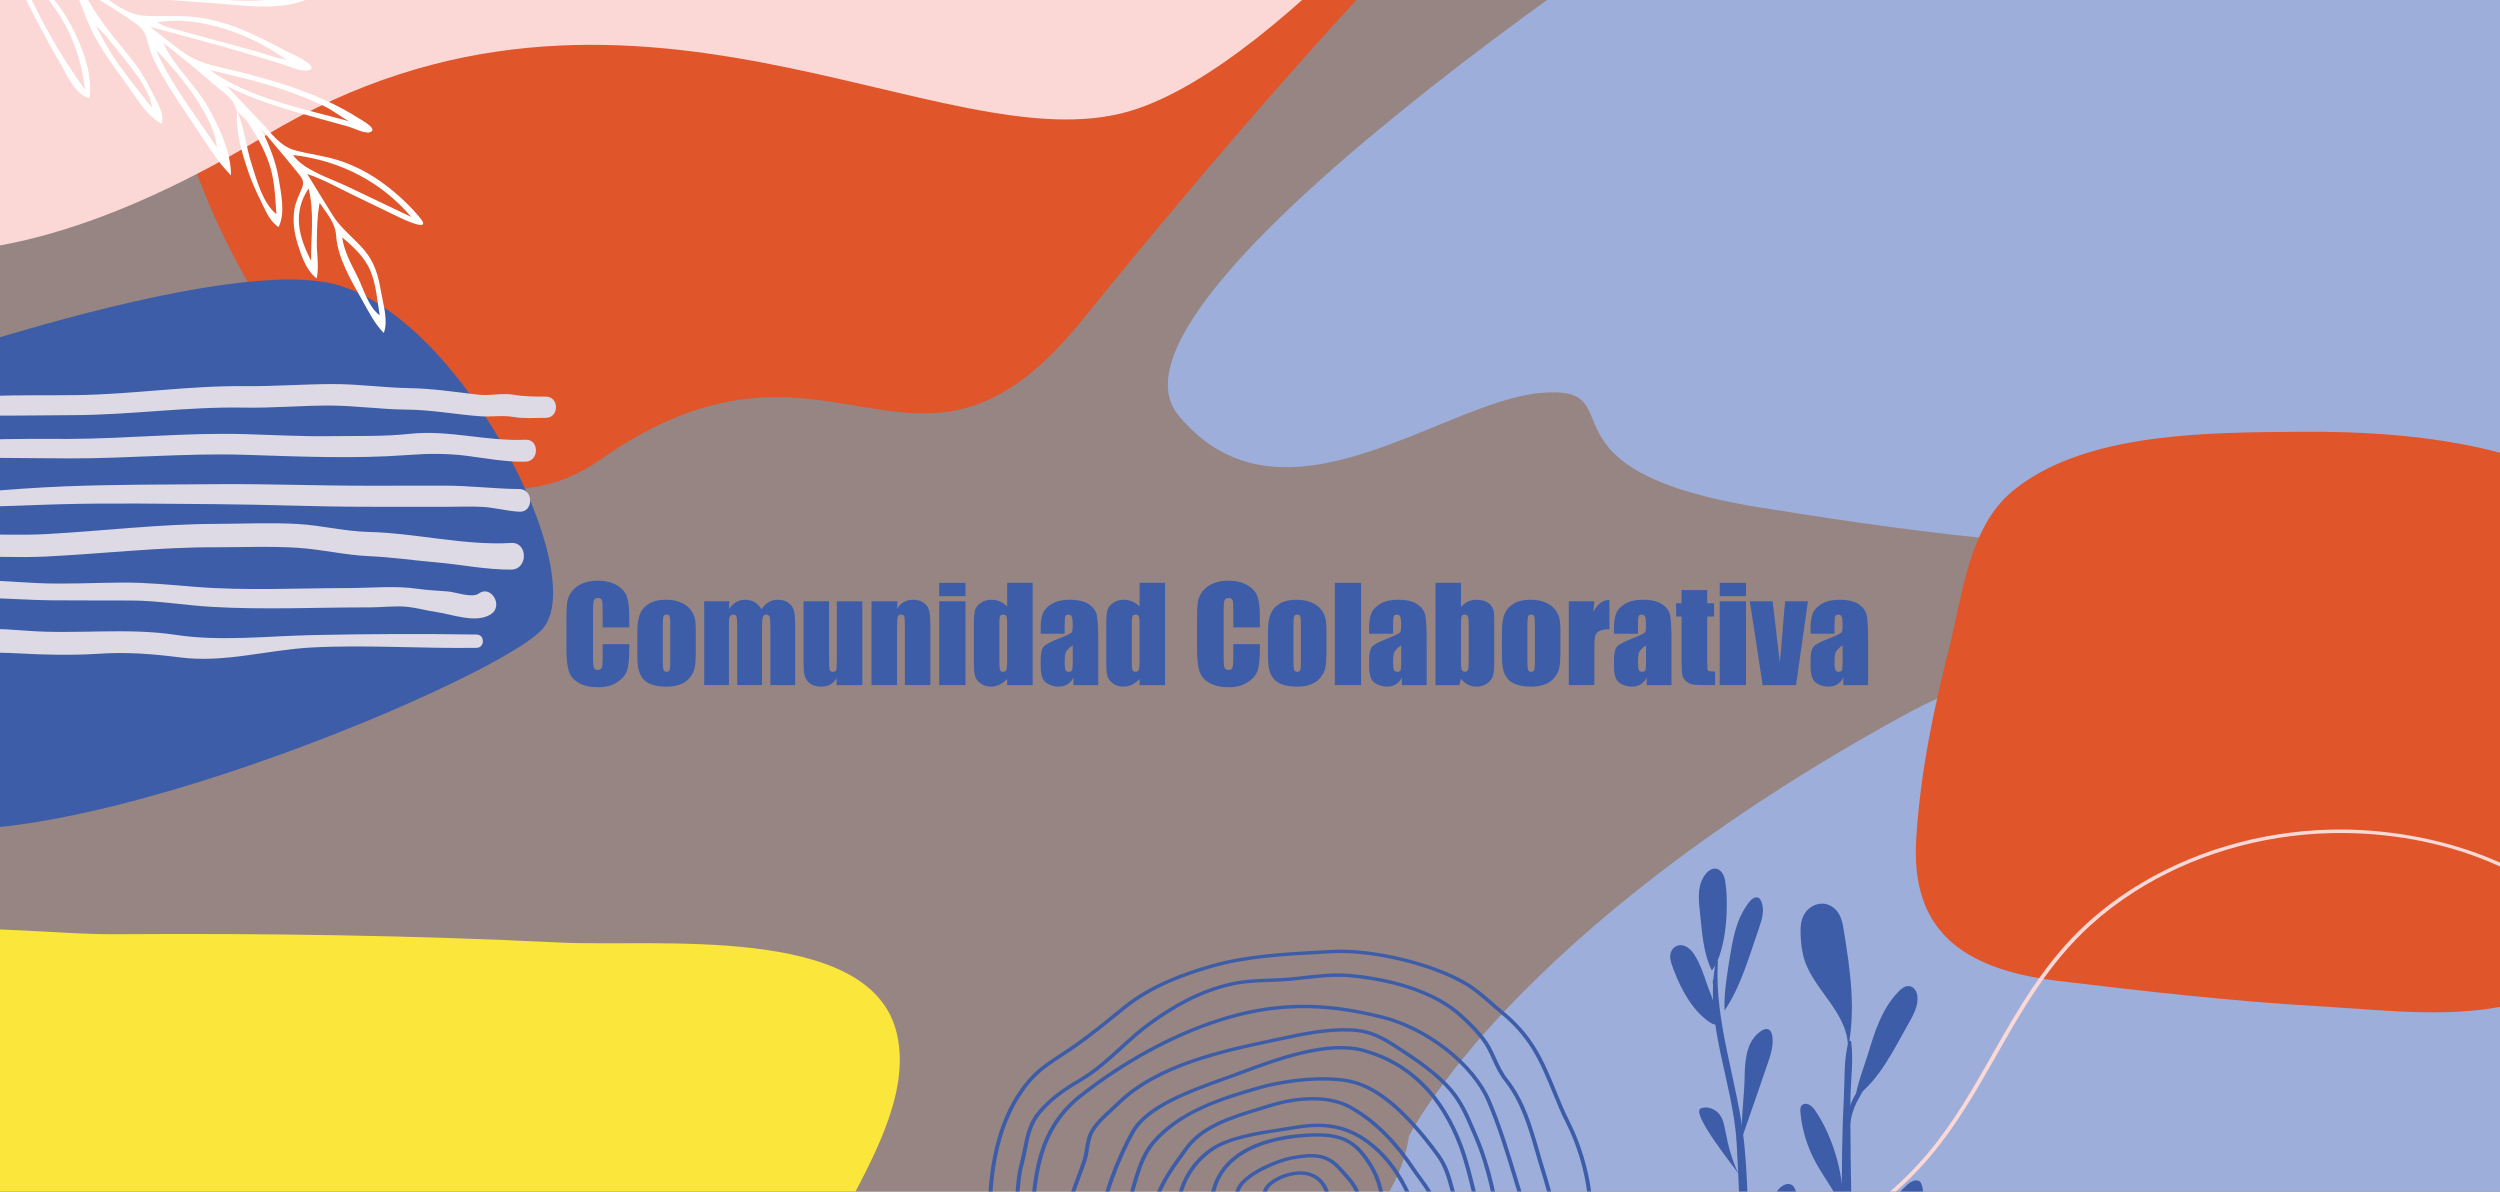 <?xml version="1.0" encoding="utf-8"?>
<!-- Generator: Adobe Illustrator 26.0.1, SVG Export Plug-In . SVG Version: 6.00 Build 0)  -->
<svg version="1.1" id="Capa_1" xmlns="http://www.w3.org/2000/svg" xmlns:xlink="http://www.w3.org/1999/xlink" x="0px" y="0px"
	 viewBox="0 0 1745.79 832.09" style="enable-background:new 0 0 1745.79 832.09;" xml:space="preserve">
<rect x="0" y="0" width="1745.79" height="832.09" fill="#333333" stroke="none"/>
<style type="text/css">
	.st0{opacity:0.5;clip-path:url(#SVGID_00000147181850212826406590000007065604385617786516_);fill:#FBD8D5;}
	.st1{clip-path:url(#SVGID_00000147181850212826406590000007065604385617786516_);fill:#E0552A;}
	.st2{clip-path:url(#SVGID_00000147181850212826406590000007065604385617786516_);fill:#FBD8D5;}
	.st3{clip-path:url(#SVGID_00000147181850212826406590000007065604385617786516_);fill:#9EAEDA;}
	.st4{clip-path:url(#SVGID_00000147181850212826406590000007065604385617786516_);fill:#FBE63B;}
	.st5{clip-path:url(#SVGID_00000147181850212826406590000007065604385617786516_);fill:#3D5DA8;}
	.st6{clip-path:url(#SVGID_00000147181850212826406590000007065604385617786516_);}
	.st7{fill:#DDDAE5;}
	.st8{fill:#3D5DA8;}
	.st9{fill:#FFFFFF;}
</style>
<g>
	<defs>
		<rect id="SVGID_1_" x="0" y="-4.21" width="1745.79" height="840.5"/>
	</defs>
	<clipPath id="SVGID_00000136378070064334371360000001799038143984012217_">
		<use xlink:href="#SVGID_1_"  style="overflow:visible;"/>
	</clipPath>
	
		<rect x="0" y="-4.21" style="opacity:0.5;clip-path:url(#SVGID_00000136378070064334371360000001799038143984012217_);fill:#FBD8D5;" width="1745.79" height="840.5"/>
	<path style="clip-path:url(#SVGID_00000136378070064334371360000001799038143984012217_);fill:#E0552A;" d="M1282.97-279.7
		c0,0-130.02,12.45-527.34,503.33c-118.24,146.08-174.07-16.43-336.38,97.32S22.5,51.48,134.45-190.56s-317.28-396.03-87.29-476.49
		s161.79-327.18,476.13-219.2S1381.6-604.61,1282.97-279.7z"/>
	<path style="clip-path:url(#SVGID_00000136378070064334371360000001799038143984012217_);fill:#FBD8D5;" d="M1055.66-158.3
		c0,0-155.94,202.73-266.41,235.81C658.39,116.69,438.27-57.13,185.49,94.63s-393.71,77.82-415.53-111.29"/>
	<path style="clip-path:url(#SVGID_00000136378070064334371360000001799038143984012217_);fill:#9EAEDA;" d="M1866.72,604.38
		c0,0-264.6-254.48-538.28-104.28s-344.61,293.4-344.61,293.4s-10,104.28-146.39,95.72s-233.68,17.12-242.77,51.36
		c-9.09,34.24,77.29,132.3,180.94,171.21c103.66,38.91,258.23,138.53,395.53,98.84c137.3-39.69,842.89,46.69,864.71-212.46
		C2057.67,739.01,1866.72,604.38,1866.72,604.38z"/>
	<path style="clip-path:url(#SVGID_00000136378070064334371360000001799038143984012217_);fill:#9EAEDA;" d="M1239.33-107.71
		c-11.01,5.3-488.28,310.52-416.44,397.68s183.67-9.34,252.78-15.56s-11.82,53.7,154.58,80.16c166.4,26.46,530.1,82.49,608.3-106.62
		c78.2-189.11-88.2-389.12-88.2-389.12S1633.95-297.6,1239.33-107.71z"/>
	<path style="clip-path:url(#SVGID_00000136378070064334371360000001799038143984012217_);fill:#E0552A;" d="M1593.71,301.63
		c-63.27,0.51-141.74,2.87-188.24,41.23c-30.94,25.53-35.26,74.15-43.93,108.06c-11.4,44.57-20.71,89.67-23.43,135.3
		c-3.68,61.66,29.69,90.44,99.11,98.78c60.75,7.29,121.62,14.24,182.86,17.73c46.54,2.65,97.48,9.59,142.72-3.58
		c45.92-13.37,65.18-50.33,73.53-88.96c10.45-48.32,15.36-97.39,23.77-145.95c7.32-42.27,3.66-89.58-40-116.88
		c-60.24-37.67-138.88-46.35-211.56-45.83C1603.71,301.56,1598.76,301.59,1593.71,301.63z"/>
	<path style="clip-path:url(#SVGID_00000136378070064334371360000001799038143984012217_);fill:#FBE63B;" d="M-3.05,860.02
		c53.11,0.7,102.37-2.62,120.49-2.72c147.08-0.83,294.16,0.1,441.24,0.89c7.91,0.04,16.37-0.05,22.89-3.88
		c5.62-3.3,8.81-8.81,11.6-14.14c18.64-35.52,43.5-81.03,32.45-120.97c-20.53-74.21-168.16-57.76-234.31-61
		c-103.82-5.09-207.67-6.55-311.63-5.81c-58.88,0.42-152.63-17.04-200.18,20.93c-36.49,29.14-45.24,78.73-54.48,118.58
		C-187.72,846.85-90.21,858.87-3.05,860.02z"/>
	<path style="clip-path:url(#SVGID_00000136378070064334371360000001799038143984012217_);fill:#3D5DA8;" d="M-137.67,283.55
		c1.91-4.13,282.51-107.72,371.19-85.13c88.68,22.59,179.86,202.5,145.16,241.01c-34.7,38.52-401.19,190.24-471.64,122.72
		C-163.39,494.63-174.16,362.49-137.67,283.55z"/>
	<g style="clip-path:url(#SVGID_00000136378070064334371360000001799038143984012217_);">
		<path class="st7" d="M-83.95,446.21c30.45,12.69,64.41,8.24,96.91,10.05c18.62,1.04,37.68,1.47,56.31,0.24
			c19.28-1.27,37.23,0.12,56.37,2.57c31.41,4.02,61.2-5.33,92.2-6.93c38.22-1.97,76.7,0.83,114.96,0.26c5.89-0.09,5.9-9.21,0-9.3
			c-38.22-0.58-76.74-0.44-114.96,0.4c-30.99,0.68-64.13,4.54-94.97-0.14c-34.93-5.3-69.84-0.14-104.95-2.98
			c-33.67-2.73-67.12-1.17-100.72-2.8C-88.07,437.32-88.12,444.47-83.95,446.21"/>
		<path class="st7" d="M-74.26,414.69c17.99-0.7,36.4,2.51,54.52,2.62c18.68,0.12,37.17,1.69,55.79,1.89
			c18.65,0.2,37.31,0.03,55.96,0.15c18.68,0.12,36.78,3.3,55.41,4.4c36.55,2.17,73.7,0.36,110.32,0.4
			c8.73,0.01,18.27-1.27,26.92-0.36c6.68,0.7,13.42,2.68,20.13,3.62c10.92,1.53,27.54,8.19,37.92,1.59
			c9.12-5.8,0.24-20.78-8.37-14.54c-4.71,3.41-16.13-1-21.52-1.44c-7.17-0.58-14.18-0.82-21.3-1.86
			c-15.55-2.29-32.17-0.53-47.93-0.51c-35.61,0.03-71.84,2-107.35-0.86c-17.22-1.38-33.55-3.06-50.89-2.98
			c-19.68,0.09-39.58,1.3-59.25,0.36c-32.3-1.56-69.5-5.99-100.77,4.31C-76.34,412.02-76.14,414.76-74.26,414.69"/>
		<path class="st7" d="M-84.22,391.8c19.68,1.81,38.73-2.41,58.37-2.96c19.19-0.54,38.39,0.75,57.58-0.19
			c39.82-1.93,78.92-6.6,118.9-6.49c19.15,0.05,38.58-0.85,57.69,0.41c16.48,1.09,32.57,5.06,49.07,5.78
			c15.91,0.7,31.6,3,47.46,4.37c17.34,1.5,34.8,5.21,52.16,5.04c11.83-0.12,11.73-19.29,0-18.6c-33,1.94-66.56-6.93-99.63-7.69
			c-16.45-0.38-32.61-4.57-49.07-5.54c-19.13-1.12-38.54-0.14-57.69-0.09c-39.98,0.12-79.08,5.01-118.9,7.15
			c-18.4,0.99-36.82-0.17-55.23,0.45c-20.54,0.69-40.44,6.07-60.71,8.8C-90.14,383.05-90.38,391.24-84.22,391.8"/>
		<path class="st7" d="M-69.98,351.57c19.27,0.82,38.21,2.43,57.57,2.21c18.31-0.21,36.61-1.2,54.91-1.67
			c36.18-0.95,72.36-0.28,108.54-0.05c34.48,0.22,68.68,1.79,103.17,1.82c18.89,0.01,37.78,0.02,56.66,0.04
			c8.46,0.01,17.05-0.4,25.5,0.02c8.88,0.44,17.45,2.92,26.33,3.4c9.98,0.54,10.08-15.76,0-15.84c-17.25-0.12-34.44-2.36-51.83-2.36
			c-18.03,0-36.06,0.03-54.09,0.05c-35.36,0.03-70.4-1.38-105.75-1.08c-35.31,0.29-70.64,0.14-105.93,1.54
			c-38.45,1.53-76.77,5.78-115.1,7.63C-72.69,347.43-72.7,351.45-69.98,351.57"/>
		<path class="st7" d="M-71.41,320.26c19.77,1.18,39.44-0.71,59.21-0.61c20.26,0.1,40.53,0.41,60.8,0.46
			c40.67,0.1,81.27-3.77,121.92-2.53c38.09,1.17,76.16,2.99,114.22,0.16c14.25-1.06,27.58-1.22,41.85,0.65
			c13.24,1.74,26.96,4.31,40.39,4.01c9.72-0.22,9.7-15.79,0-15.33c-27.03,1.29-53.65-7.08-80.9-4.12
			c-18.31,1.99-37.36,1.39-55.82,1.63c-20.05,0.27-39.76-0.88-59.74-1.44c-40.65-1.13-81.25,3.18-121.92,3.35
			c-19.41,0.08-38.88-0.3-58.28,0.61c-21.01,0.98-40.93,5.56-61.73,7.89C-74.68,315.35-74.81,320.06-71.41,320.26"/>
		<path class="st7" d="M-62.87,287c37.29,4.56,76.43,2.99,113.99,2.9c40.01-0.1,79.43-6,119.47-5.26
			c19.64,0.36,39.24-1.42,58.89-1.44c18.28-0.02,36.36,2.71,54.59,2.84c17.16,0.13,33.99,3.35,51.04,4.63
			c8.2,0.61,15.51-0.85,23.68,0.53c7.32,1.24,14.97,0.58,22.41,0.58c9.39-0.01,9.41-14.83,0-14.83c-7.71,0-14.76,0.01-22.25-1.27
			c-8.36-1.42-16.59,0.9-24.96-0.06c-16-1.85-31.79-4.31-47.92-4.57c-18.09-0.29-35.93-2.93-54.05-2.86
			c-20.5,0.08-40.95,1.68-61.43,1.47c-39.26-0.39-77.81,5.73-117.01,6.25c-19.87,0.26-39.75-0.11-59.62,0.57
			c-9.64,0.33-19.47,0.15-29.08,1.08c-9.34,0.9-18.36,3.38-27.75,4.17C-66.25,282.01-66.16,286.6-62.87,287"/>
	</g>
	<path style="clip-path:url(#SVGID_00000136378070064334371360000001799038143984012217_);fill:#FBD8D5;" d="M1488.57,620.9
		c40.09-25.67,89.17-40.51,139.58-41.58c36.71-0.78,74.94,5.91,107.65,18.84c35.66,14.09,64.11,35.07,82.27,60.67
		c18.04,25.43,29.71,52.97,33.75,79.63c4.65,30.73-0.89,58.51-16.47,82.58l-2.5-1.18c28.71-44.36,22.27-104.08-17.22-159.76
		c-34.95-49.26-108.51-80-187.4-78.33c-49.81,1.06-98.32,15.72-137.94,41.09c-11,7.04-21.31,14.9-30.77,23.53
		c-28.96,26.4-47.43,58.92-65.3,90.38c-13.65,24.05-27.77,48.91-46.52,70.99c-23.08,27.2-52.36,49.37-87.02,65.88
		c-33.88,16.14-71.19,26.11-110.91,29.61l-0.29-2.43c79.5-7.02,150.91-41.47,195.92-94.5c18.59-21.91,32.66-46.68,46.26-70.63
		c17.96-31.62,36.53-64.32,65.78-90.98C1467.01,635.98,1477.44,628.02,1488.57,620.9"/>
	<g style="clip-path:url(#SVGID_00000136378070064334371360000001799038143984012217_);">
		<g>
			<path class="st8" d="M1167.7,674.35c-0.94-2.68-1.76-5.5-1.22-8.26c0.54-2.76,2.8-5.46,6.01-5.98c4.59-0.74,8.41,2.97,10.65,6.48
				c4.1,6.45,6.49,13.57,8.86,20.62c2.67,7.95,17.2,39.74-1.75,23.88C1179.26,701.9,1172.06,686.68,1167.7,674.35z"/>
			<path class="st8" d="M1186.97,635.9c-1-9.01-1.71-18.97,4.65-26.19c1.4-1.59,3.32-3.06,5.64-3.14c4.4-0.16,6.71,4.39,7.36,8.12
				c2.78,15.81,1.36,49.69-9.23,63.02C1189.09,665,1188.49,649.54,1186.97,635.9z"/>
			<path class="st8" d="M1208.57,664.99c2.06-12.45,4.91-25.28,13.35-35.58c1.46-1.78,4.13-3.63,6.21-2.4
				c0.68,0.4,1.09,1.06,1.42,1.71c3.07,6.13,0.97,13.16-1.27,19.54c-6.53,18.61-12.56,40.72-24.03,57.42
				C1203.81,692.26,1206.38,678.29,1208.57,664.99z"/>
			<path class="st8" d="M1218.37,748.59c0.51-10.44,1.82-22.29,11.51-28.67c1.33-0.88,3.02-1.64,4.62-1.21
				c1.9,0.51,2.7,2.43,3.02,4.11c1.29,6.91-1.06,13.9-3.38,20.61c-5.92,17.12-11.74,34.27-17.77,51.36
				C1215.74,779.6,1218.37,763.95,1218.37,748.59z"/>
			<path class="st8" d="M1187.78,773.95c4.57-1.82,10.19,0.62,12.96,4.23c2.77,3.61,3.44,8.06,4.24,12.32
				c1.88,9.96,4.61,20.01,9.15,29.33C1211.79,815.82,1180,777.04,1187.78,773.95z"/>
			<path class="st8" d="M1231.08,865c1.28-11.75,2.78-24.05,10.41-33.88c2.13-2.74,6.07-5.48,9.42-3.86c1.8,0.87,2.6,2.71,3.09,4.44
				c3.4,12.11-1.97,24.59-6.69,36.37c-8.67,21.62-14.17,43.89-21.8,65.73c-4.16-8.4,0.53-22.42,1.51-31.48
				C1228.36,889.88,1229.72,877.44,1231.08,865z"/>
			<path class="st8" d="M1204.62,921.59c-8.99-14.3-16.25-29.56-19.28-45.59c-0.69-3.66-1.12-7.55,0.62-10.94
				c1.75-3.39,6.41-5.94,10.45-4.62c3.09,1.01,4.79,3.79,6.05,6.41c10.81,22.42,12.15,49.05,18.15,72.6
				C1213.6,939.74,1207.78,926.62,1204.62,921.59z"/>
			<path class="st8" d="M1279.48,702.18c-7.04-10.31-15.56-20.14-19.33-31.64c-1.83-5.6-2.48-11.44-2.73-17.25
				c-0.22-5-0.1-10.19,2.42-14.71c2.52-4.51,8.06-8.15,13.85-7.51c4.61,0.51,8.4,3.59,10.48,7.15c2.08,3.56,2.75,7.58,3.39,11.53
				c4.52,27.87,8.66,55.99,2.63,83.94C1291.49,722.46,1285.95,711.66,1279.48,702.18z"/>
			<path class="st8" d="M1304.82,734.83c4.58-15.09,9.48-30.72,21.19-42.66c1.86-1.89,4.33-3.83,7.19-3.54
				c3.38,0.34,5.26,3.59,5.68,6.48c1.01,6.89-2.65,13.59-6.22,19.83c-9.62,16.85-19.94,38.96-36.98,51.24
				C1297.3,755.73,1301.71,745.07,1304.82,734.83z"/>
			<path class="st8" d="M1268.51,812.78c-6.36-11.36-10.21-23.74-11.28-36.31c-0.16-1.88-0.08-4.11,1.73-5.19
				c2.87-1.72,6.46,1.1,8.25,3.68c13.72,19.77,21.06,48.29,19.89,70.84C1282.86,833.97,1274.71,823.85,1268.51,812.78z"/>
			<path class="st8" d="M1303.17,882.12c5.85-19.81,12.35-40.61,29.12-55.15c2.22-1.93,5.89-3.77,8.25-1.96
				c0.85,0.65,1.24,1.62,1.53,2.56c2.18,7.11,0.25,14.76-3.4,21.41c-3.65,6.65-8.93,12.53-13.87,18.55
				c-10.69,13.02-18.59,27.05-27.63,40.82C1294.91,900.78,1300.96,889.6,1303.17,882.12z"/>
			<path class="st8" d="M1274.81,967.21c-9.62-13.49-15.05-29.15-15.57-44.95c-0.13-3.9,0.5-8.51,4.45-10.44
				c3.24-1.59,7.57-0.55,10.25,1.67c2.68,2.22,4.03,5.35,4.99,8.44c6.47,20.81-1.98,44.18,8.2,64.15
				C1284.4,979.16,1279.21,973.38,1274.81,967.21z"/>
			<g>
				<path class="st8" d="M1290.95,727.25c-3.39,11.98-2.7,25.41-3.31,37.69c-0.67,13.47-1.12,26.93-1.29,40.41
					c-0.35,26.76-0.12,53.54,0.15,80.3c0.26,26.47,0.39,52.95,0.69,79.42c0.15,13.26,0.8,26.51,1.1,39.78
					c0.28,12.34-0.49,25.17,1.67,37.39c0.37,2.1,3.68,1.26,3.94-0.46c1.98-13.01,0.74-26.67,0.72-39.78
					c-0.01-13.27,0.31-26.51,0.13-39.78c-0.36-25.53-0.8-51.05-1.15-76.58c-0.35-25.81-0.96-51.61-1.25-77.41
					c-0.15-13.47-0.25-26.94-0.16-40.41c0.08-13.22,2.32-27.26,0.53-40.37C1292.6,726.66,1291.21,726.35,1290.95,727.25
					L1290.95,727.25z"/>
			</g>
			<g>
				<path class="st8" d="M1291.65,785.6c0.84-4.06,1.71-8.14,3.21-12.06c1.69-4.42,4.32-8.36,6.49-12.59c0.53-1.02-0.99-2.36-2-1.32
					c-6.62,6.82-9.6,17.09-8.99,25.82C1290.41,786.05,1291.52,786.26,1291.65,785.6L1291.65,785.6z"/>
			</g>
			<g>
				<path class="st8" d="M1292.96,922.79c0.13-3.96,0.27-7.7,1.83-11.48c1.57-3.82,4.5-6.58,6.68-10.06
					c0.72-1.15-0.81-2.73-2.23-1.91c-7.97,4.62-11.37,16.11-9.71,23.84C1289.9,924.9,1292.91,924.42,1292.96,922.79L1292.96,922.79z
					"/>
			</g>
			<g>
				<path class="st8" d="M1291.56,999.52c1.19-4.6-0.71-9.71-2.21-14.15c-1.68-4.95-3.61-10.68-7.2-14.86
					c-1.12-1.31-3.72-0.59-3.2,1.15c1.5,5.02,4.44,9.7,6.15,14.71c1.5,4.39,1.92,9.35,4.54,13.36
					C1290.07,1000.39,1291.36,1000.28,1291.56,999.52L1291.56,999.52z"/>
			</g>
			<g>
				<path class="st8" d="M1258.26,1020.61c0.15,0,0.15-0.2,0-0.2C1258.11,1020.41,1258.11,1020.61,1258.26,1020.61L1258.26,1020.61z
					"/>
			</g>
			<g>
				<path class="st8" d="M1257.69,1012.62c-0.7-1.64-1.44-3.27-2.04-4.94c-0.46-1.31-0.57-2.85-1.64-3.88
					c-0.28-0.27-0.77-0.04-0.78,0.28c-0.05,1.29,0.92,2.41,1.5,3.58c0.83,1.68,1.51,3.41,2.23,5.13
					C1257.12,1013.18,1257.86,1013.01,1257.69,1012.62L1257.69,1012.62z"/>
			</g>
			<g>
				<path class="st8" d="M1257.08,1047.89c4.79-9.03,2.86-21.08,1.62-30.65c-1.24-9.58-4.12-18.74-8.57-27.59
					c-5.41-10.77-12.26-21.03-16.91-32.07c-4.97-11.82-5.33-24.06-8.97-36.05c-0.31-1.02-2.17-1.06-2.45,0
					c-5.25,19.68,7.16,41.89,17.73,58.76c6.51,10.38,12.07,20.77,14.92,32.37c1.38,5.64,2.19,11.4,2,17.18
					c-0.2,5.85-2.01,11.73-1.49,17.57C1255.05,1048.26,1256.58,1048.85,1257.08,1047.89L1257.08,1047.89z"/>
			</g>
			<g>
				<path class="st8" d="M1196.08,684.86c0.01,1.03-0.12,2.13,0.23,3.12c0.28,0.78,1.56,0.78,1.84,0c0.36-0.99,0.22-2.09,0.23-3.12
					C1198.39,683.59,1196.07,683.59,1196.08,684.86L1196.08,684.86z"/>
			</g>
			<g>
				<path class="st8" d="M1198.28,671.09c-8.77,43.2,12.13,84.69,14.48,127.64c1.23,22.48,2.02,44.98,3.24,67.47
					c1.19,21.91,1.12,44.66,5.56,66.29c0.02,0.12,0.22,0.08,0.23-0.03c2.48-21.79,0.38-44.41-0.4-66.26
					c-0.8-22.48-1.12-45.04-3.35-67.47c-4.22-42.41-21.15-84.7-18.39-127.48C1199.68,670.59,1198.41,670.42,1198.28,671.09
					L1198.28,671.09z"/>
			</g>
		</g>
	</g>
	<g style="clip-path:url(#SVGID_00000136378070064334371360000001799038143984012217_);">
		<path class="st9" d="M6.62-36.03c5.02,1.45,10.33,1.9,15.6,1.51c11.88-0.88,23.34-5.53,34.98-7.68
			c25.24-4.66,51.17-5.18,76.89-4.46c5.36,0.15,13.31-0.72,18.35,1.1c9.67,3.49-5.11,5.46-8.36,6.05
			c-13.03,2.36-26.15,4.37-39.35,5.92c-27.61,3.25-55.55,4.47-83.39,3.07c12.97,6.74,25.6,15.5,40.98,17.41
			c15.77,1.95,32.29,0.48,48.2,1.24c18.22,0.86,36.41,2.84,54.53,4.66c15.78,1.59,34.63,1.15,49.05,6.92
			c-20.52,8.34-45.71,3.74-67.65,2.28c-25.23-1.68-50.44-3.61-75.65-5.53c9.08,5.96,17.84,13.73,29.81,14.52
			c11.31,0.75,22.62-0.39,33.96,0.75c24.24,2.42,43.54,12.49,63.93,23.22c5.31,2.8,12.14,5.42,16.66,9.06
			c4.91,3.95,1.78,5.76-3.78,5.15c-4.81-0.53-10.08-3.08-14.68-4.48c-6.24-1.91-12.48-3.83-18.74-5.7
			c-24.22-7.24-48.78-13.63-73.22-20.3c8.63,6.49,17.03,13.82,26.17,19.76c10.08,6.56,23.4,8.46,35.27,11.47
			c24.68,6.26,48.92,13.44,71,24.97c5.6,2.92,10.97,6.11,16.23,9.46c1.83,1.17,10.57,6.43,4.64,8.08c-3.4,0.95-11.1-2.95-14.67-3.98
			c-5.81-1.68-11.66-3.27-17.5-4.86c-23.29-6.35-46.74-12.82-67.8-23.67c8.2,8.62,16.4,17.25,24.6,25.87
			c6.58,6.92,12.79,16.28,23.19,19.13c10.77,2.96,21.92,4.01,32.54,7.68c11.11,3.85,21.19,9.43,30.19,16.18
			c9.21,6.91,17.93,14.98,24.92,23.61c7.99,9.85-10.33,1.51-14.23-0.37c-11.28-5.43-22.54-10.89-33.8-16.35
			c-10.11-4.9-20.08-10.56-30.93-14.14c6.02,9.71,11.87,19.52,18,29.18c5.91,9.31,14.93,15.75,22.02,24.21
			c7.16,8.54,9.65,17.93,11.37,28.16c1.52,9.04,5.34,20.72,2.06,29.45c-6.69-6.72-10.65-15.14-15.18-23.07
			c-4.16-7.28-8.33-14.62-11.75-22.19c-3.32-7.36-5.85-15.01-6.38-22.91c-0.58-8.71-6.46-15.23-11.48-22.66
			c-1.75,8.86-1.81,18.07-1.98,27.05c-0.16,8.58,1.78,17.14-0.13,25.68c-7.41-5.72-10.56-15.64-13.16-23.81
			c-2.59-8.13-3.75-16.63-2.23-25.01c0.9-4.96,3.05-9.25,5.03-13.92c1.85-4.4,0.78-6.51-2.21-10.27
			c-8.36-10.49-17.26-20.7-25.88-31.05c5.27,10.89,9.9,22.12,11.85,33.84c1.68,10.09,4.99,25.15-0.05,34.38
			c-6.92-4.95-9.19-12.06-12.73-19.09c-3.2-6.36-5.99-12.84-8.29-19.48c-4.68-13.52-9-28.42-7.82-42.54
			c5.15,11.8,6.13,25.02,10.12,37.23c3.58,10.93,7.49,26.72,17.27,34.93c-0.86-12-1.11-23.92-5.09-35.54
			c-3.51-10.23-9.02-19.86-15.16-29.09c-1.94-2.92-5.14-4.79-7.08-7.39c-1.37-1.84-1.53-4.5-2.96-6.48
			c-3.65-5.03-9.83-9.04-14.65-13.29c-11.01-9.7-22.45-18.82-34.1-27.95c7.48,16.54,22.94,29.75,31.83,45.88
			c7.98,14.49,15.46,30.65,15.55,46.76c-10.17-10.31-17.34-22.59-25.22-34.27c-8.02-11.9-16.09-23.86-23.26-36.16
			c-3.58-6.15-6.76-12.49-8.78-19.16c-1.95-6.44-1.82-10.89-7.96-15.46C84.16,8.54,70.7,0.88,57.88-7.12
			c8.13,17.27,20.25,31.56,32.59,46.69c6.17,7.56,11.17,15.49,15.33,23.99c3.51,7.17,9.27,15.29,7.16,22.92
			c-11.25-5.61-19-20.3-25.97-29.67c-6.76-9.1-13.37-18.31-18.98-27.97c-5.74-9.88-9.22-19.99-13.26-30.4
			c-4.53-11.66-14.51-15.65-26.21-21.4c-2.79-1.37-16.6-9.75-17.5-6.32c-0.52,1.97,9.34,10.34,11.1,12.21
			C29.95-8.76,38-1.06,44.06,8.34c10.93,16.97,21.09,40.81,18.53,60.33c-10.57-2.66-16.24-17.45-20.82-25
			c-5.98-9.87-11.26-20.1-16.64-30.22c-5.34-10.04-10.4-20.23-14.15-30.8c-1.59-4.49-1.91-12.28-5.71-15.89
			c-3.61-3.42-11.94-5.12-16.7-6.92C-6.41-41.19,1.26-37.58,6.62-36.03z M83.14,45.43c7.34,10.16,15.15,20.07,23.14,29.86
			c-2.14-12.36-10.51-22.79-18.47-32.92c-4.51-5.74-9.14-11.42-13.76-17.1c-2.36-2.89-9.81-9.28-10.13-12.1
			c0.32,0.31,0.65,0.61,0.97,0.92C70.55,24.94,75.81,35.29,83.14,45.43z M258.46,188.62c-3.92-9.01-11.6-16.3-19.54-22.89
			c1.47,10.03,6.28,18.54,10.92,27.83c3.89,7.79,7.62,21.5,15.48,26.65c-0.23,0.19-1.13,0.47-0.11,0.17
			C263.36,209.93,262.8,198.61,258.46,188.62z M71.9-8.25c20.57,3.22,41.33,4.5,62.16,6.06c19.42,1.46,39.81,4.76,58.98,1.08
			C153.38-3.14,112.76-11.55,71.9-8.25z M34.87-33.98c7.12,2,18.18,0.67,25.7,0.53c9.78-0.18,19.52-1.29,29.23-2.27
			c9.62-0.97,19.23-2.04,28.84-3.1c4.8-0.53,9.61-1.07,14.41-1.6c0.93-0.1,7.55-0.14,8.01-0.87c1.5-2.38-1.62-1.88-3-2.12
			c-8.51-1.49-18.94-0.42-27.62-0.31c-8.44,0.11-16.87,0.38-25.29,0.98c-16.35,1.16-34.29,2.79-48.96,9.35
			C35.75-33.59,35.31-33.78,34.87-33.98z M107.6,15.3c2.98,0.35,5.57,2.29,8.34,3.28c3.83,1.37,7.96,2.26,11.91,3.35
			c8.3,2.28,16.6,4.55,24.9,6.81c8.82,2.41,17.64,4.81,26.47,7.21c6.78,1.84,15.22,5.4,22.06,5.72c-2.25,0-5.96-3.17-8.1-4.51
			c-4.1-2.57-8.25-5.06-12.62-7.29c-7.07-3.61-14.49-6.76-22.2-9.24c-15.21-4.89-33.25-8.03-49.33-4.91
			C108.56,15.56,108.08,15.43,107.6,15.3z M226.44,74.14c-8.45-4.04-17.22-7.56-26.18-10.67c-17.49-6.07-35.63-10.37-53.82-14.57
			c27.27,19.63,64.02,26.6,97.22,35.74C239.55,82.51,232.26,76.93,226.44,74.14z M12.67-21.14c12.87,30.51,27.89,57.91,46.7,83.79
			C55.62,30.74,42.33,2.65,12.67-21.14z M204.64,108.24c7.23,10.6,26.19,16.33,38.2,22.09c14.76,7.08,29.57,14.09,44.35,21.15
			C267.01,127.83,238.75,112.2,204.64,108.24z M151.38,103.04c-0.51-15.47-17.82-43.23-42.35-68.06
			C119.32,59.06,136.43,80.04,151.38,103.04z M217.23,182.09c-0.16-16.85,2.44-33.76-1.76-50.49
			C204.03,148.9,208.71,165.57,217.23,182.09z"/>
		<path class="st9" d="M-11.38-40.62c-2.58-0.86-5.17-1.73-7.75-2.59C-20.05-40.42-13.29-39.82-11.38-40.62z"/>
	</g>
	<g style="clip-path:url(#SVGID_00000136378070064334371360000001799038143984012217_);">
		<g>
			<path class="st8" d="M1108.83,858.82c-2.72-1.5-2.26-7.45-1.19-17.08c0.45-4.02,0.87-7.83,0.63-9.74
				c-1.93-15.46-7.49-33.61-14.5-47.37c-3.65-7.16-6.71-14.66-9.68-21.93c-4.15-10.15-8.43-20.64-14.32-30.18
				c-5.62-9.1-12.91-17.34-21.68-24.49c-2.34-1.91-4.74-4.01-7.19-6.15c-5.64-4.93-11.48-10.04-17.48-13.64
				c-23.28-13.99-65.08-24.1-93.17-22.56l-7.01,0.38c-26.01,1.38-52.9,2.82-77.34,9.93c-17.98,5.23-41.05,13.21-59.97,28.59
				l-2.7,2.2c-11.14,9.06-22.65,18.43-34.65,26.6c-2.06,1.4-4.16,2.78-6.27,4.15c-7.05,4.6-14.34,9.36-19.97,15.32
				c-29.99,31.72-30.07,83.4-29.38,98.48l-2.79,0.09c-0.7-15.29-0.6-67.7,30-100.07c5.84-6.18,13.27-11.03,20.45-15.72
				c2.09-1.37,4.18-2.73,6.22-4.12c11.91-8.11,23.38-17.44,34.47-26.46l2.71-2.2c19.31-15.69,42.74-23.8,60.99-29.12
				c24.8-7.22,51.88-8.66,78.07-10.05l7-0.38c28.63-1.58,71.23,8.73,94.95,22.99c6.21,3.73,12.14,8.91,17.87,13.93
				c2.43,2.12,4.8,4.2,7.12,6.09c8.98,7.33,16.46,15.78,22.22,25.1c5.99,9.69,10.31,20.27,14.49,30.51c2.95,7.22,6,14.69,9.6,21.76
				c7.12,13.97,12.76,32.39,14.72,48.07c0.27,2.15-0.17,6.07-0.63,10.22c-0.54,4.84-1.54,13.84-0.07,14.85L1108.83,858.82z"/>
			<path class="st8" d="M929.27,841.74l-2.79-0.07c0.23-7.18-2.32-13.72-6.83-17.48c-3.36-2.8-7.7-4.09-12.88-3.85
				c-7.29,0.34-17.48,4.33-21.03,9.72c-1.82,2.77-1.8,5.69,0.06,8.67l-2.46,1.13c-2.31-3.69-2.32-7.49-0.03-10.97
				c4.13-6.28,15.31-10.56,23.3-10.94c6-0.29,11.05,1.24,14.98,4.53C926.73,826.76,929.53,833.78,929.27,841.74z"/>
			<path class="st8" d="M949.96,840.29l-2.75-0.4c1.48-7.53-5.25-14.88-10.66-20.79c-0.75-0.82-1.48-1.61-2.16-2.38
				c-8.25-9.28-16.76-9.67-31.59-7.06c-8.54,1.5-31.21,10.24-36.4,20.34c-1.57,3.06-1.4,5.9,0.55,8.67l-2.4,1.23
				c-2.4-3.44-2.64-7.09-0.7-10.86c5.47-10.64,28.23-19.93,38.4-21.72c15.66-2.76,25.28-2.29,34.38,7.95
				c0.68,0.76,1.4,1.55,2.14,2.36C944.49,823.91,951.65,831.72,949.96,840.29z"/>
			<path class="st8" d="M966.93,846.62l-2.79-0.16c0.8-10.52-2.43-22.96-8.45-32.47c-8.96-14.16-16.91-20.84-38.04-20.25
				c-21.03,0.55-69.99,6.49-70.29,49.58l-2.79-0.01c0.22-31.8,26.83-50.74,73-51.95c22.4-0.55,31.27,6.78,40.58,21.5
				C964.4,822.73,967.76,835.67,966.93,846.62z"/>
			<path class="st8" d="M988.65,852.44c-4.97-19.03-15.3-37.17-27.63-48.52c-16.36-15.05-32.7-19.52-56.4-15.44
				c-3.08,0.53-6.43,1.04-9.93,1.58c-16.1,2.46-36.15,5.52-47.82,13.65c-14.68,10.24-23.3,26.84-23.05,44.42l-2.79,0.03
				c-0.26-18.3,8.75-35.61,24.08-46.3c12.23-8.53,32.67-11.65,49.09-14.15c3.48-0.53,6.8-1.04,9.87-1.57
				c24.79-4.27,41.88,0.4,59,16.15c12.66,11.65,23.24,30.2,28.31,49.63L988.65,852.44z"/>
			<path class="st8" d="M1003.84,852.74c-1.66-2.66-2.48-6.15-3.27-9.51c-0.72-3.08-1.47-6.26-2.84-8.78c-2.1-3.88-5-7.83-7.8-11.65
				c-1.67-2.27-3.39-4.62-4.91-6.91c-8.81-13.27-23.53-31.34-43.69-42.13c-12.9-6.9-33.23-7.06-54.4-0.43
				c-2.23,0.7-4.5,1.39-6.78,2.08c-19.38,5.9-39.42,12.01-50.39,27.06l-1.34,1.84c-10.35,14.16-22.08,30.22-21.56,47.03l-2.79,0.06
				c-0.54-17.53,11.43-33.91,21.99-48.36l1.34-1.84c11.49-15.76,31.99-22.01,51.82-28.05c2.27-0.69,4.53-1.38,6.75-2.08
				c21.97-6.88,43.21-6.64,56.83,0.65c20.65,11.05,35.67,29.46,44.63,42.97c1.49,2.24,3.2,4.57,4.85,6.82
				c2.85,3.88,5.79,7.9,7.97,11.92c1.5,2.78,2.29,6.1,3.04,9.31c0.79,3.35,1.53,6.51,3,8.86L1003.84,852.74z"/>
			<path class="st8" d="M1022.09,860.36c-0.85-0.58-1.47-2.37-3.94-11.27c-0.84-3.01-1.63-5.86-2.15-7.32
				c-1.39-3.89-2.42-7.72-3.42-11.43c-2.17-8.07-4.21-15.69-9.67-23.14c-21.45-29.26-40.48-45.74-58.16-50.38
				c-17.45-4.58-45.73-1.55-64.65,3.8c-28.32,8.01-55.22,16.9-73.15,37.38c-6.2,7.08-9.28,15.65-11.89,23.82
				c-2.53,7.88-6.67,22.61-6.07,32.71l-2.79,0.12c-0.62-10.43,3.6-25.45,6.17-33.47c2.69-8.39,5.86-17.2,12.35-24.62
				c18.4-21.01,46.9-30.4,74.51-38.21c19.34-5.47,48.34-8.54,66.35-3.81c18.35,4.81,37.88,21.62,59.7,51.39
				c5.71,7.78,7.81,15.6,10.03,23.87c0.99,3.67,2,7.46,3.37,11.27c0.55,1.53,1.35,4.42,2.2,7.47c1.03,3.71,2.59,9.33,3.16,10.12
				L1022.09,860.36z"/>
			<path class="st8" d="M1034.8,858.15c-2.67-7.97-4.76-16.56-6.97-25.64c-2.59-10.62-5.26-21.61-8.94-31.52
				c-12.99-35.03-35.34-57.27-66.41-66.1c-25.22-7.17-60.26,5.88-85.85,15.41c-2.21,0.82-4.35,1.62-6.39,2.37
				c-2.1,0.77-4.32,1.57-6.62,2.4c-21.75,7.82-51.53,18.52-61.27,35.81c-9.68,17.19-21.06,45.5-23.15,67.04l-2.78-0.2
				c2.12-21.84,13.62-50.5,23.41-67.88c10.2-18.1,40.54-29.01,62.7-36.98c2.3-0.83,4.51-1.62,6.6-2.39
				c2.05-0.75,4.18-1.55,6.38-2.37c26-9.68,61.61-22.95,87.84-15.49c31.97,9.09,54.91,31.85,68.19,67.65
				c3.72,10.03,6.41,21.07,9.01,31.76c2.2,9.04,4.28,17.58,6.92,25.47L1034.8,858.15z"/>
			<path class="st8" d="M1047,863.64l-0.38-2.2c-3.96-23.12-7.7-44.97-17.44-67.65l-1.55-3.63c-4.89-11.51-9.5-22.39-18.97-31.96
				c-9.77-9.88-20.1-16.9-31.62-24.41l-0.53-0.34c-11.05-7.21-19.04-12.42-33.37-13.03c-16.53-0.7-32.79,2.77-48.52,6.13l-5.15,1.09
				c-33.84,7.12-80.18,16.86-107.44,43.54c-1.49,1.46-3.12,2.96-4.79,4.49c-5.25,4.83-10.68,9.82-13.61,15.19
				c-1.88,3.45-2.55,7.57-3.19,11.56c-0.46,2.82-0.93,5.73-1.82,8.43c-1.12,3.38-2.47,6.99-3.91,10.82
				c-4.53,12.1-9.67,25.82-9.03,36.91l-2.79,0.12c-0.66-11.52,4.56-25.46,9.16-37.75c1.43-3.81,2.77-7.4,3.88-10.74
				c0.84-2.54,1.28-5.24,1.74-8.11c0.67-4.16,1.37-8.47,3.42-12.24c3.12-5.72,8.7-10.85,14.1-15.81c1.65-1.52,3.26-2.99,4.73-4.43
				c27.84-27.25,74.68-37.1,108.88-44.29l5.14-1.09c15.92-3.4,32.37-6.9,49.33-6.19c15.19,0.64,23.47,6.04,34.93,13.52l0.53,0.34
				c11.66,7.6,22.11,14.71,32.06,24.77c9.79,9.9,14.49,20.97,19.47,32.69l1.54,3.62c9.84,22.91,13.6,44.88,17.58,68.13l0.38,2.2
				L1047,863.64z"/>
			<path class="st8" d="M1070.59,865.44c-4.99-13.37-9.27-27.52-13.41-41.21c-5.56-18.39-11.31-37.41-18.97-55.27
				c-10.67-24.88-42.07-49.58-73.03-57.44c-41.63-10.57-75.37-10.01-112.84,1.9c-32.63,10.37-67.16,29.2-97.22,53.04
				c-28.83,22.86-32.06,56.27-32.99,91.39l-2.79-0.05c0.95-35.65,4.25-69.59,33.88-93.09c30.32-24.04,65.17-43.05,98.14-53.52
				c38.07-12.1,72.35-12.68,114.6-1.95c31.73,8.06,63.91,33.38,74.86,58.91c7.71,17.97,13.47,37.05,19.05,55.49
				c4.13,13.65,8.39,27.77,13.36,41.08L1070.59,865.44z"/>
			<path class="st8" d="M1086.7,869.67c-2.93-4.67-3.11-10.79-3.28-16.71c-0.07-2.51-0.14-4.87-0.41-7.09
				c-1.16-9.48-4.09-19.03-6.93-28.27c-0.6-1.95-1.19-3.88-1.77-5.81c-0.78-2.6-1.53-5.22-2.29-7.84
				c-4.91-16.99-9.98-34.55-21.36-48.95c-3.93-4.97-6.29-10.15-8.57-15.16c-1.2-2.65-2.45-5.38-3.91-8.06
				c-4.49-8.2-14.36-17.58-19.85-22.45c-22.74-20.16-60.29-25.49-75.38-26.84c-11.02-0.99-22.09,0.26-32.79,1.47
				c-2.51,0.28-5.02,0.57-7.53,0.82c-5.33,0.54-10.76,0.74-16,0.93c-8.37,0.31-17.02,0.63-25.2,2.36
				c-23.92,5.08-42.87,17.05-56.7,26.92c-7.52,5.36-14.31,11.56-20.88,17.56c-8.79,8.03-17.88,16.33-28.9,22.8
				c-11.31,6.64-19.93,12.64-27.95,22.07c-6.39,7.5-8.03,15.98-9.78,24.95c-0.69,3.56-1.4,7.23-2.44,10.84
				c-1.59,5.56-2.19,12.1-2.76,18.43c-0.87,9.52-1.76,19.36-6.03,26.7l-2.5-1.06c4.02-6.93,4.9-16.53,5.74-25.82
				c0.58-6.42,1.19-13.06,2.83-18.81c1.01-3.52,1.71-7.15,2.4-10.66c1.72-8.85,3.5-18,10.27-25.96c8.23-9.67,17.4-16.04,28.63-22.63
				c10.77-6.32,19.75-14.52,28.44-22.46c6.62-6.05,13.47-12.3,21.13-17.76c14.07-10.03,33.35-22.21,57.82-27.4
				c8.46-1.8,17.25-2.12,25.76-2.43c5.19-0.19,10.57-0.39,15.79-0.92c2.5-0.25,4.99-0.54,7.49-0.82c10.87-1.22,22.1-2.49,33.45-1.48
				c15.39,1.38,53.71,6.83,77.1,27.56c5.61,4.97,15.71,14.58,20.37,23.09c1.5,2.75,2.77,5.52,3.99,8.2
				c2.33,5.11,4.53,9.94,8.28,14.69c11.66,14.76,16.79,32.53,21.75,49.72c0.76,2.62,1.51,5.23,2.29,7.82
				c0.58,1.92,1.17,3.86,1.76,5.8c2.86,9.33,5.82,18.97,7,28.63c0.28,2.31,0.36,4.83,0.43,7.27c0.16,5.64,0.33,11.47,2.95,15.63
				L1086.7,869.67z"/>
		</g>
	</g>
</g>
<g>
	<g>
		<path class="st8" d="M439.43,438.1h-18.57v-12.41c0-3.61-0.2-5.86-0.6-6.76c-0.4-0.89-1.27-1.34-2.62-1.34
			c-1.53,0-2.5,0.54-2.91,1.63c-0.41,1.09-0.62,3.44-0.62,7.06v33.17c0,3.47,0.21,5.73,0.62,6.79c0.41,1.06,1.34,1.59,2.78,1.59
			c1.38,0,2.29-0.53,2.71-1.59c0.43-1.06,0.64-3.55,0.64-7.47v-8.98h18.57v2.78c0,7.39-0.52,12.64-1.57,15.73
			c-1.04,3.09-3.35,5.8-6.93,8.13c-3.57,2.33-7.98,3.49-13.21,3.49c-5.44,0-9.93-0.99-13.45-2.96c-3.53-1.97-5.87-4.7-7.01-8.18
			s-1.72-8.73-1.72-15.73v-20.87c0-5.15,0.18-9.01,0.53-11.58c0.35-2.57,1.4-5.05,3.15-7.43c1.75-2.38,4.18-4.26,7.28-5.62
			c3.1-1.37,6.67-2.05,10.7-2.05c5.47,0,9.98,1.06,13.54,3.17c3.56,2.11,5.9,4.75,7.01,7.91c1.12,3.16,1.68,8.07,1.68,14.73V438.1z"
			/>
		<path class="st8" d="M485.88,440.44v14.34c0,5.26-0.26,9.12-0.79,11.58c-0.53,2.46-1.66,4.75-3.4,6.88
			c-1.74,2.13-3.96,3.71-6.68,4.72c-2.72,1.01-5.84,1.52-9.37,1.52c-3.94,0-7.28-0.43-10.01-1.3s-4.86-2.18-6.37-3.93
			c-1.51-1.75-2.6-3.87-3.24-6.35c-0.65-2.48-0.97-6.21-0.97-11.18v-15c0-5.44,0.59-9.69,1.76-12.75c1.18-3.06,3.29-5.51,6.35-7.37
			c3.06-1.85,6.97-2.78,11.73-2.78c4,0,7.43,0.6,10.3,1.79c2.87,1.19,5.08,2.74,6.64,4.65c1.56,1.91,2.62,3.88,3.2,5.91
			S485.88,436.29,485.88,440.44z M468.06,436.03c0-3-0.16-4.89-0.49-5.67c-0.32-0.78-1.01-1.17-2.07-1.17s-1.76,0.39-2.12,1.17
			c-0.35,0.78-0.53,2.67-0.53,5.67v26.42c0,2.76,0.18,4.57,0.53,5.4c0.35,0.84,1.04,1.26,2.07,1.26c1.06,0,1.76-0.38,2.1-1.15
			c0.34-0.76,0.51-2.41,0.51-4.94V436.03z"/>
		<path class="st8" d="M509.35,419.88l-0.31,5.57c1.38-2.21,3.03-3.87,4.94-4.97c1.91-1.1,4.09-1.66,6.53-1.66
			c4.76,0,8.51,2.21,11.25,6.63c1.5-2.21,3.19-3.87,5.07-4.97c1.88-1.1,3.97-1.66,6.26-1.66c3.03,0,5.54,0.74,7.52,2.21
			c1.99,1.47,3.26,3.27,3.82,5.4c0.56,2.13,0.84,5.6,0.84,10.39v41.6h-17.29v-38.16c0-5-0.17-8.09-0.51-9.29
			c-0.34-1.19-1.12-1.79-2.36-1.79c-1.26,0-2.08,0.59-2.45,1.76c-0.37,1.18-0.55,4.28-0.55,9.31v38.16h-17.29v-37.19
			c0-5.73-0.14-9.18-0.42-10.32c-0.28-1.15-1.05-1.72-2.32-1.72c-0.79,0-1.47,0.3-2.03,0.9c-0.56,0.6-0.87,1.34-0.93,2.21
			c-0.06,0.87-0.09,2.71-0.09,5.54v40.58h-17.29v-58.54H509.35z"/>
		<path class="st8" d="M602.2,419.88v58.54h-18.13l0.31-4.86c-1.24,1.97-2.76,3.45-4.57,4.44c-1.81,0.99-3.89,1.48-6.24,1.48
			c-2.68,0-4.9-0.47-6.66-1.41c-1.76-0.94-3.07-2.19-3.9-3.75c-0.84-1.56-1.36-3.18-1.57-4.87c-0.21-1.69-0.31-5.05-0.31-10.08
			v-39.48h17.82v39.83c0,4.56,0.14,7.26,0.42,8.12c0.28,0.85,1.04,1.28,2.27,1.28c1.32,0,2.11-0.44,2.36-1.32
			c0.25-0.88,0.38-3.72,0.38-8.51v-39.39H602.2z"/>
		<path class="st8" d="M626.73,419.88l-0.31,5.39c1.29-2.15,2.87-3.76,4.74-4.84s4.02-1.61,6.46-1.61c3.06,0,5.56,0.72,7.5,2.16
			s3.19,3.26,3.75,5.45c0.56,2.19,0.84,5.85,0.84,10.96v41.02h-17.82v-40.54c0-4.03-0.13-6.48-0.4-7.37s-1-1.32-2.21-1.32
			c-1.26,0-2.06,0.51-2.38,1.52c-0.32,1.01-0.48,3.73-0.48,8.14v39.57H608.6v-58.54H626.73z"/>
		<path class="st8" d="M674.2,407v9.31h-18.35V407H674.2z M674.2,419.88v58.54h-18.35v-58.54H674.2z"/>
		<path class="st8" d="M721.13,407v71.42h-17.82v-4.25c-1.71,1.77-3.5,3.1-5.38,3.98c-1.88,0.88-3.85,1.33-5.91,1.33
			c-2.76,0-5.16-0.73-7.19-2.18c-2.03-1.46-3.33-3.14-3.9-5.05c-0.57-1.91-0.86-5.03-0.86-9.35V435.5c0-4.5,0.29-7.69,0.86-9.57
			c0.57-1.88,1.89-3.54,3.95-4.96c2.06-1.43,4.51-2.14,7.37-2.14c2.21,0,4.23,0.4,6.07,1.19c1.84,0.8,3.51,1.99,5.01,3.58V407
			H721.13z M703.31,434.62c0-2.15-0.18-3.59-0.55-4.32c-0.37-0.73-1.1-1.1-2.18-1.1c-1.06,0-1.77,0.33-2.14,0.99
			c-0.37,0.66-0.55,2.14-0.55,4.43v28.67c0,2.38,0.18,3.95,0.53,4.7c0.35,0.75,1.03,1.12,2.03,1.12c1.15,0,1.91-0.42,2.29-1.26
			c0.38-0.84,0.57-2.89,0.57-6.15V434.62z"/>
		<path class="st8" d="M743.45,442.56h-16.72v-3.93c0-4.53,0.52-8.02,1.57-10.48c1.04-2.46,3.14-4.62,6.29-6.51
			c3.15-1.88,7.23-2.82,12.26-2.82c6.03,0,10.57,1.07,13.63,3.2c3.06,2.13,4.9,4.75,5.51,7.85c0.62,3.1,0.93,9.49,0.93,19.17v29.38
			h-17.34v-5.22c-1.09,2.09-2.49,3.66-4.21,4.71c-1.72,1.05-3.77,1.57-6.15,1.57c-3.12,0-5.98-0.88-8.58-2.62
			c-2.6-1.75-3.9-5.58-3.9-11.49v-4.81c0-4.38,0.69-7.37,2.07-8.96c1.38-1.59,4.81-3.44,10.28-5.56c5.85-2.29,8.98-3.84,9.4-4.63
			c0.41-0.79,0.62-2.41,0.62-4.85c0-3.06-0.23-5.05-0.68-5.98c-0.46-0.93-1.21-1.39-2.27-1.39c-1.21,0-1.96,0.39-2.25,1.17
			c-0.29,0.78-0.44,2.8-0.44,6.07V442.56z M749.1,450.59c-2.85,2.09-4.51,3.84-4.96,5.25c-0.46,1.41-0.68,3.44-0.68,6.09
			c0,3.03,0.2,4.98,0.6,5.87s1.18,1.32,2.36,1.32c1.12,0,1.85-0.35,2.18-1.04c0.34-0.69,0.51-2.51,0.51-5.45V450.59z"/>
		<path class="st8" d="M813.59,407v71.42h-17.82v-4.25c-1.71,1.77-3.5,3.1-5.38,3.98c-1.88,0.88-3.85,1.33-5.91,1.33
			c-2.76,0-5.16-0.73-7.19-2.18c-2.03-1.46-3.33-3.14-3.9-5.05c-0.57-1.91-0.86-5.03-0.86-9.35V435.5c0-4.5,0.29-7.69,0.86-9.57
			c0.57-1.88,1.89-3.54,3.95-4.96c2.06-1.43,4.51-2.14,7.37-2.14c2.21,0,4.23,0.4,6.07,1.19c1.84,0.8,3.51,1.99,5.01,3.58V407
			H813.59z M795.77,434.62c0-2.15-0.18-3.59-0.55-4.32c-0.37-0.73-1.1-1.1-2.18-1.1c-1.06,0-1.77,0.33-2.14,0.99
			c-0.37,0.66-0.55,2.14-0.55,4.43v28.67c0,2.38,0.18,3.95,0.53,4.7c0.35,0.75,1.03,1.12,2.03,1.12c1.15,0,1.91-0.42,2.29-1.26
			c0.38-0.84,0.57-2.89,0.57-6.15V434.62z"/>
		<path class="st8" d="M879.81,438.1h-18.57v-12.41c0-3.61-0.2-5.86-0.6-6.76c-0.4-0.89-1.27-1.34-2.62-1.34
			c-1.53,0-2.5,0.54-2.91,1.63c-0.41,1.09-0.62,3.44-0.62,7.06v33.17c0,3.47,0.21,5.73,0.62,6.79c0.41,1.06,1.34,1.59,2.78,1.59
			c1.38,0,2.29-0.53,2.71-1.59c0.43-1.06,0.64-3.55,0.64-7.47v-8.98h18.57v2.78c0,7.39-0.52,12.64-1.57,15.73
			c-1.04,3.09-3.35,5.8-6.93,8.13c-3.57,2.33-7.98,3.49-13.21,3.49c-5.44,0-9.93-0.99-13.45-2.96c-3.53-1.97-5.87-4.7-7.01-8.18
			s-1.72-8.73-1.72-15.73v-20.87c0-5.15,0.18-9.01,0.53-11.58c0.35-2.57,1.4-5.05,3.15-7.43c1.75-2.38,4.18-4.26,7.28-5.62
			c3.1-1.37,6.67-2.05,10.7-2.05c5.47,0,9.98,1.06,13.54,3.17c3.56,2.11,5.9,4.75,7.01,7.91c1.12,3.16,1.68,8.07,1.68,14.73V438.1z"
			/>
		<path class="st8" d="M926.26,440.44v14.34c0,5.26-0.26,9.12-0.79,11.58c-0.53,2.46-1.66,4.75-3.4,6.88
			c-1.74,2.13-3.96,3.71-6.68,4.72c-2.72,1.01-5.84,1.52-9.37,1.52c-3.94,0-7.28-0.43-10.01-1.3s-4.86-2.18-6.37-3.93
			c-1.51-1.75-2.6-3.87-3.24-6.35c-0.65-2.48-0.97-6.21-0.97-11.18v-15c0-5.44,0.59-9.69,1.76-12.75c1.18-3.06,3.29-5.51,6.35-7.37
			c3.06-1.85,6.97-2.78,11.73-2.78c4,0,7.43,0.6,10.3,1.79c2.87,1.19,5.08,2.74,6.64,4.65c1.56,1.91,2.62,3.88,3.2,5.91
			S926.26,436.29,926.26,440.44z M908.44,436.03c0-3-0.16-4.89-0.49-5.67c-0.32-0.78-1.01-1.17-2.07-1.17s-1.76,0.39-2.12,1.17
			c-0.35,0.78-0.53,2.67-0.53,5.67v26.42c0,2.76,0.18,4.57,0.53,5.4c0.35,0.84,1.04,1.26,2.07,1.26c1.06,0,1.76-0.38,2.1-1.15
			c0.34-0.76,0.51-2.41,0.51-4.94V436.03z"/>
		<path class="st8" d="M950.48,407v71.42h-18.35V407H950.48z"/>
		<path class="st8" d="M972.8,442.56h-16.72v-3.93c0-4.53,0.52-8.02,1.57-10.48c1.04-2.46,3.14-4.62,6.29-6.51
			c3.15-1.88,7.23-2.82,12.26-2.82c6.03,0,10.57,1.07,13.63,3.2c3.06,2.13,4.9,4.75,5.51,7.85c0.62,3.1,0.93,9.49,0.93,19.17v29.38
			h-17.34v-5.22c-1.09,2.09-2.49,3.66-4.21,4.71c-1.72,1.05-3.77,1.57-6.15,1.57c-3.12,0-5.98-0.88-8.58-2.62
			c-2.6-1.75-3.9-5.58-3.9-11.49v-4.81c0-4.38,0.69-7.37,2.07-8.96s4.81-3.44,10.28-5.56c5.85-2.29,8.98-3.84,9.4-4.63
			c0.41-0.79,0.62-2.41,0.62-4.85c0-3.06-0.23-5.05-0.68-5.98c-0.46-0.93-1.21-1.39-2.27-1.39c-1.21,0-1.96,0.39-2.25,1.17
			c-0.29,0.78-0.44,2.8-0.44,6.07V442.56z M978.45,450.59c-2.85,2.09-4.51,3.84-4.96,5.25c-0.46,1.41-0.68,3.44-0.68,6.09
			c0,3.03,0.2,4.98,0.6,5.87s1.18,1.32,2.36,1.32c1.12,0,1.85-0.35,2.18-1.04c0.34-0.69,0.51-2.51,0.51-5.45V450.59z"/>
		<path class="st8" d="M1020.22,407v16.91c1.47-1.71,3.11-2.98,4.92-3.82c1.81-0.84,3.77-1.26,5.89-1.26c2.44,0,4.56,0.38,6.35,1.15
			c1.79,0.77,3.16,1.84,4.1,3.22c0.94,1.38,1.51,2.73,1.7,4.06c0.19,1.32,0.29,4.15,0.29,8.47v26.38c0,4.29-0.29,7.49-0.86,9.59
			c-0.57,2.1-1.92,3.93-4.04,5.47s-4.63,2.32-7.54,2.32c-2.09,0-4.04-0.46-5.84-1.37s-3.46-2.28-4.96-4.11l-1.15,4.42h-16.67V407
			H1020.22z M1025.65,436.51c0-3.03-0.19-5.01-0.57-5.93c-0.38-0.93-1.13-1.39-2.25-1.39c-1.09,0-1.79,0.4-2.12,1.21
			c-0.32,0.81-0.49,2.85-0.49,6.11v25.23c0,3.15,0.18,5.16,0.55,6.04c0.37,0.88,1.1,1.32,2.18,1.32c1.12,0,1.85-0.46,2.18-1.37
			c0.34-0.91,0.51-3.1,0.51-6.57V436.51z"/>
		<path class="st8" d="M1089.65,440.44v14.34c0,5.26-0.26,9.12-0.79,11.58c-0.53,2.46-1.66,4.75-3.4,6.88
			c-1.74,2.13-3.96,3.71-6.68,4.72c-2.72,1.01-5.85,1.52-9.37,1.52c-3.94,0-7.28-0.43-10.01-1.3c-2.74-0.87-4.86-2.18-6.38-3.93
			c-1.51-1.75-2.6-3.87-3.24-6.35c-0.65-2.48-0.97-6.21-0.97-11.18v-15c0-5.44,0.59-9.69,1.76-12.75c1.18-3.06,3.29-5.51,6.35-7.37
			c3.06-1.85,6.97-2.78,11.73-2.78c4,0,7.43,0.6,10.3,1.79s5.08,2.74,6.64,4.65c1.56,1.91,2.62,3.88,3.2,5.91
			C1089.37,433.2,1089.65,436.29,1089.65,440.44z M1071.83,436.03c0-3-0.16-4.89-0.49-5.67c-0.32-0.78-1.01-1.17-2.07-1.17
			s-1.76,0.39-2.12,1.17c-0.35,0.78-0.53,2.67-0.53,5.67v26.42c0,2.76,0.18,4.57,0.53,5.4c0.35,0.84,1.04,1.26,2.07,1.26
			c1.06,0,1.76-0.38,2.09-1.15s0.51-2.41,0.51-4.94V436.03z"/>
		<path class="st8" d="M1113.34,419.88l-0.71,7.7c2.59-5.51,6.34-8.43,11.25-8.76v20.6c-3.26,0-5.66,0.44-7.19,1.32
			c-1.53,0.88-2.47,2.11-2.82,3.68c-0.35,1.57-0.53,5.2-0.53,10.87v23.12h-17.82v-58.54H1113.34z"/>
		<path class="st8" d="M1143.78,442.56h-16.72v-3.93c0-4.53,0.52-8.02,1.57-10.48c1.04-2.46,3.14-4.62,6.29-6.51
			c3.15-1.88,7.23-2.82,12.26-2.82c6.03,0,10.57,1.07,13.63,3.2c3.06,2.13,4.9,4.75,5.51,7.85c0.62,3.1,0.93,9.49,0.93,19.17v29.38
			h-17.34v-5.22c-1.09,2.09-2.49,3.66-4.21,4.71c-1.72,1.05-3.77,1.57-6.15,1.57c-3.12,0-5.98-0.88-8.58-2.62
			c-2.6-1.75-3.9-5.58-3.9-11.49v-4.81c0-4.38,0.69-7.37,2.07-8.96c1.38-1.59,4.81-3.44,10.28-5.56c5.85-2.29,8.98-3.84,9.4-4.63
			c0.41-0.79,0.62-2.41,0.62-4.85c0-3.06-0.23-5.05-0.68-5.98c-0.46-0.93-1.21-1.39-2.27-1.39c-1.21,0-1.96,0.39-2.25,1.17
			c-0.29,0.78-0.44,2.8-0.44,6.07V442.56z M1149.43,450.59c-2.85,2.09-4.51,3.84-4.96,5.25c-0.46,1.41-0.68,3.44-0.68,6.09
			c0,3.03,0.2,4.98,0.6,5.87c0.4,0.88,1.18,1.32,2.36,1.32c1.12,0,1.84-0.35,2.18-1.04c0.34-0.69,0.51-2.51,0.51-5.45V450.59z"/>
		<path class="st8" d="M1192.17,412.07v9.22h4.81v9.26h-4.81v31.32c0,3.85,0.2,6,0.59,6.44c0.4,0.44,2.05,0.66,4.96,0.66v9.44h-7.19
			c-4.06,0-6.96-0.17-8.69-0.51c-1.74-0.34-3.26-1.12-4.59-2.34c-1.32-1.22-2.15-2.62-2.47-4.19c-0.32-1.57-0.49-5.27-0.49-11.09
			v-29.73h-3.84v-9.26h3.84v-9.22H1192.17z"/>
		<path class="st8" d="M1219.26,407v9.31h-18.35V407H1219.26z M1219.26,419.88v58.54h-18.35v-58.54H1219.26z"/>
		<path class="st8" d="M1262.53,419.88l-8.34,58.54h-23.29l-8.96-58.54h15.92l5.02,42.75c0.39-3.14,1.06-10.8,2.01-22.98
			c0.51-6.79,1.08-13.39,1.73-19.77H1262.53z"/>
		<path class="st8" d="M1281.06,442.56h-16.72v-3.93c0-4.53,0.52-8.02,1.57-10.48c1.04-2.46,3.14-4.62,6.29-6.51
			c3.15-1.88,7.23-2.82,12.26-2.82c6.03,0,10.57,1.07,13.63,3.2c3.06,2.13,4.9,4.75,5.51,7.85c0.62,3.1,0.93,9.49,0.93,19.17v29.38
			h-17.34v-5.22c-1.09,2.09-2.49,3.66-4.21,4.71c-1.72,1.05-3.77,1.57-6.15,1.57c-3.12,0-5.98-0.88-8.58-2.62
			c-2.6-1.75-3.9-5.58-3.9-11.49v-4.81c0-4.38,0.69-7.37,2.07-8.96c1.38-1.59,4.81-3.44,10.28-5.56c5.85-2.29,8.98-3.84,9.4-4.63
			c0.41-0.79,0.62-2.41,0.62-4.85c0-3.06-0.23-5.05-0.68-5.98c-0.46-0.93-1.21-1.39-2.27-1.39c-1.21,0-1.96,0.39-2.25,1.17
			c-0.29,0.78-0.44,2.8-0.44,6.07V442.56z M1286.71,450.59c-2.85,2.09-4.51,3.84-4.96,5.25c-0.46,1.41-0.68,3.44-0.68,6.09
			c0,3.03,0.2,4.98,0.6,5.87c0.4,0.88,1.18,1.32,2.36,1.32c1.12,0,1.84-0.35,2.18-1.04c0.34-0.69,0.51-2.51,0.51-5.45V450.59z"/>
	</g>
</g>
</svg>
